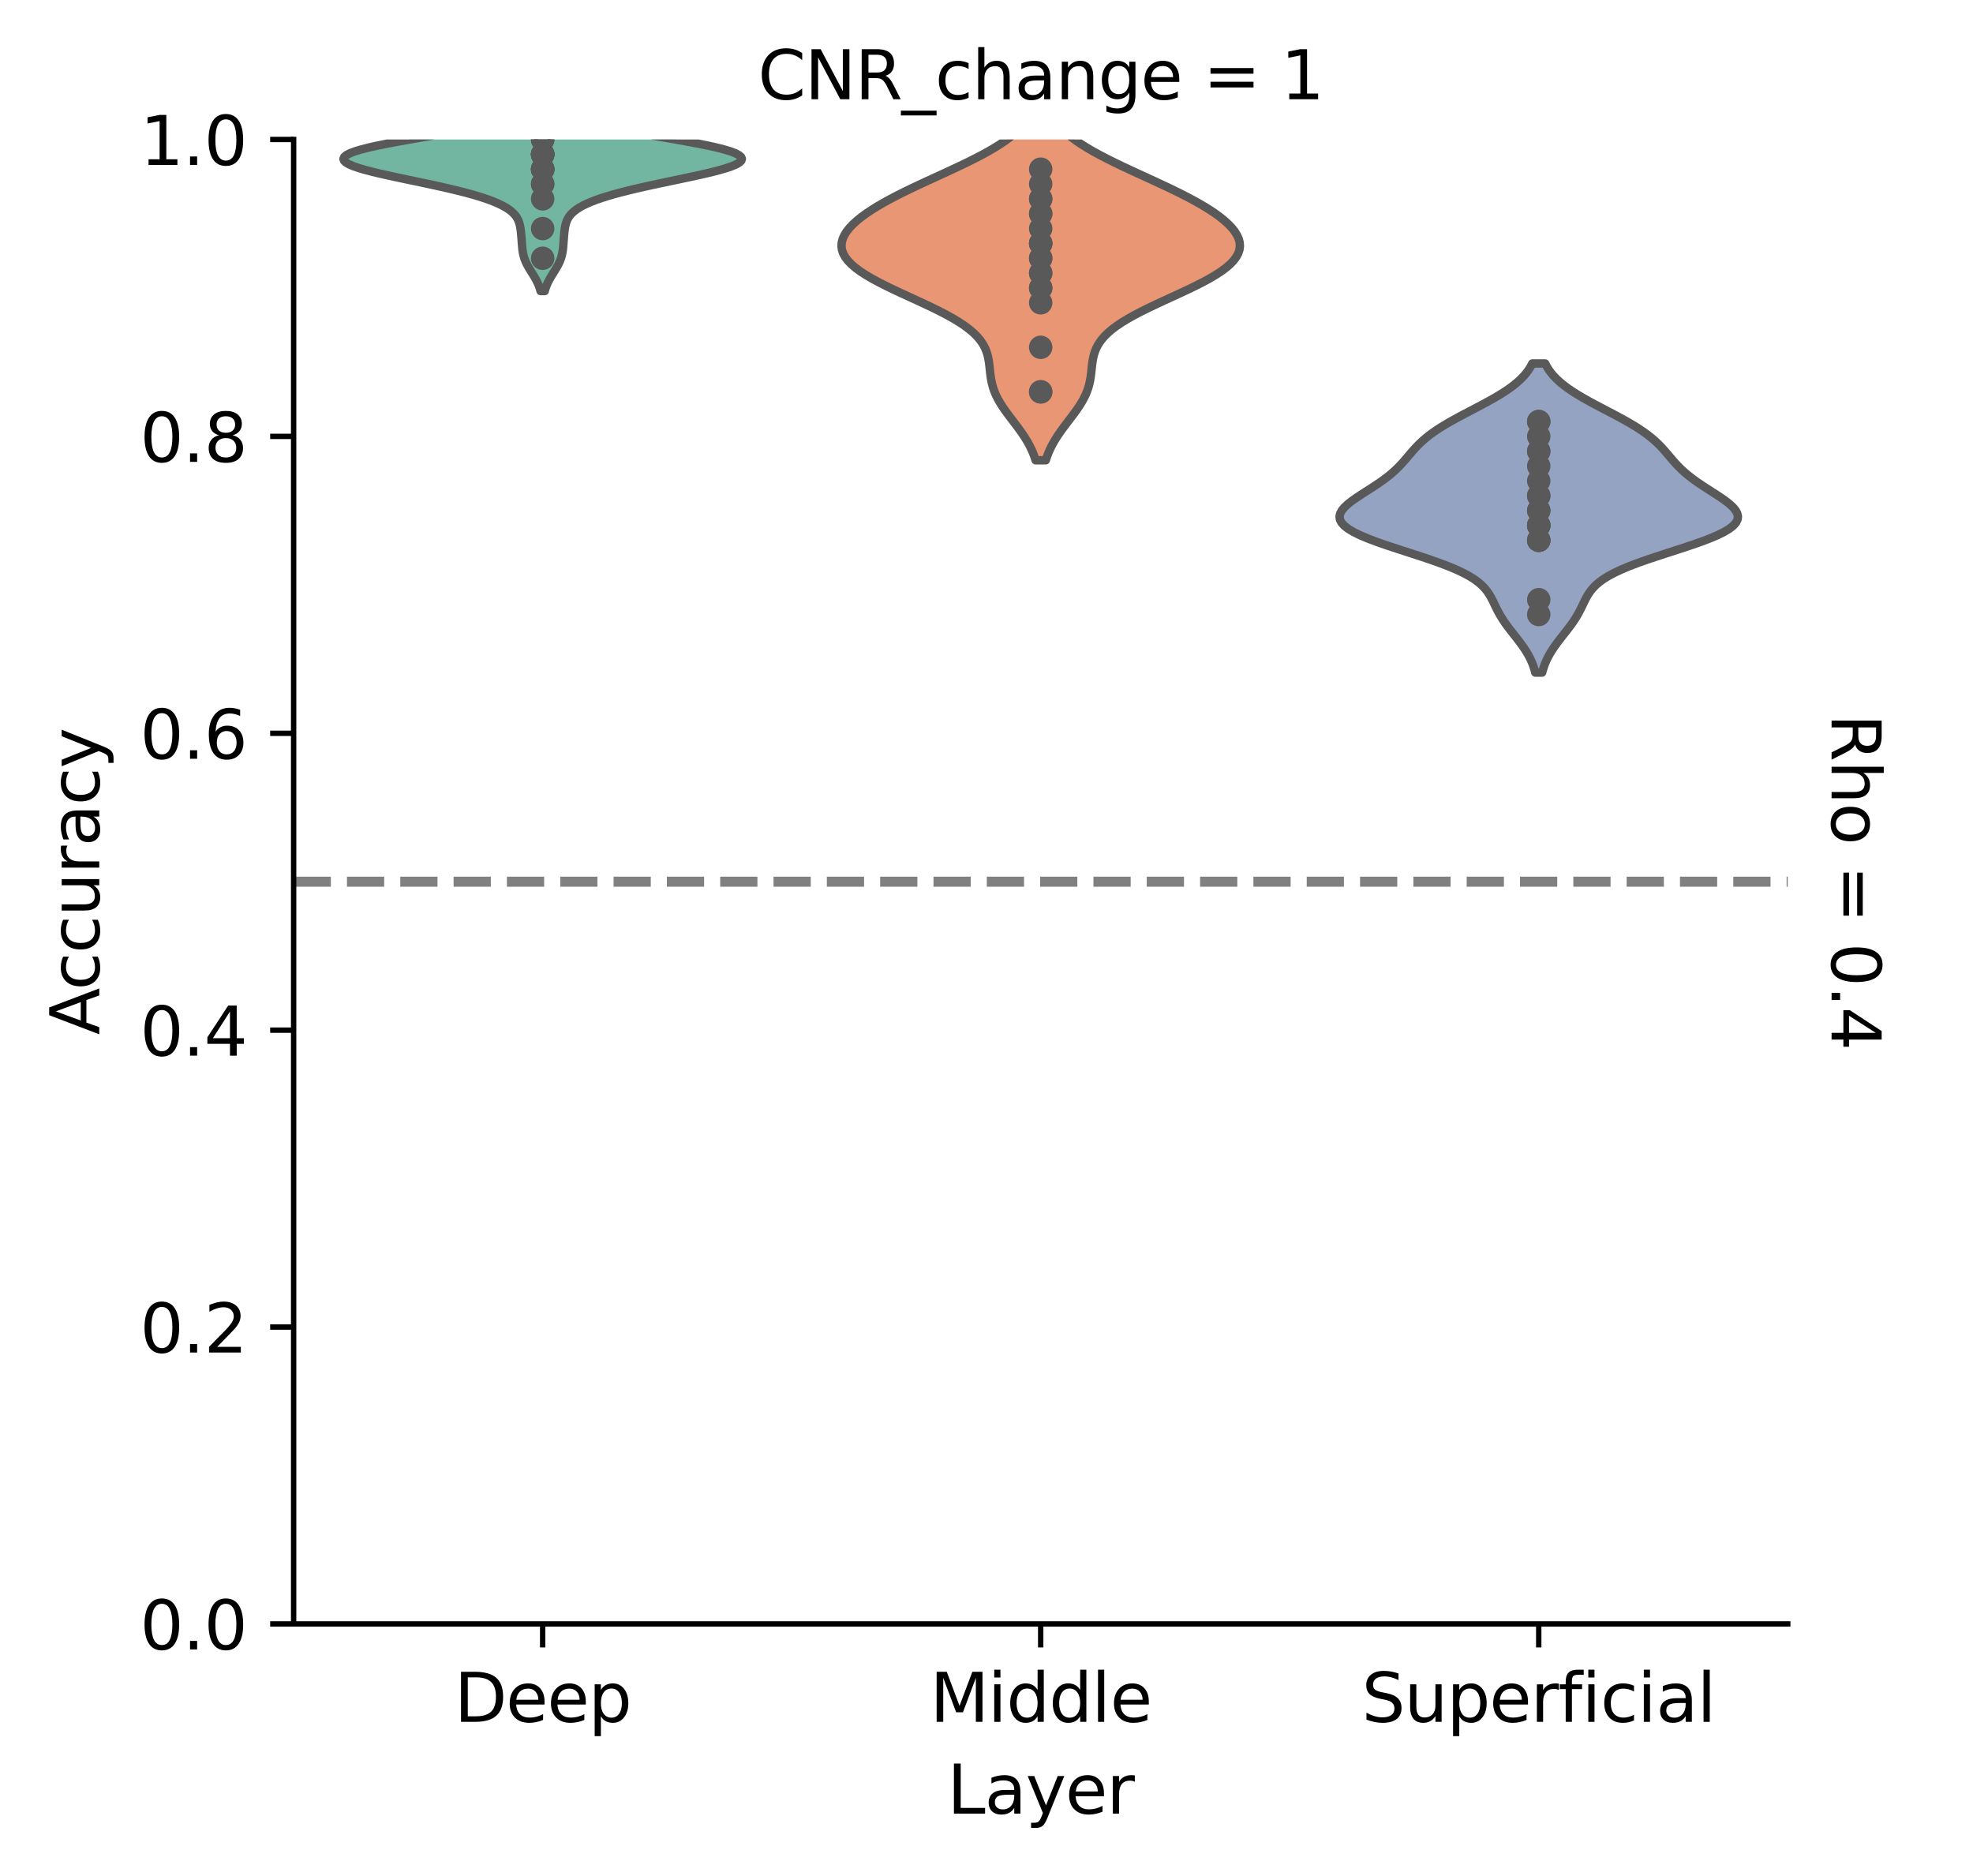 <?xml version="1.0" encoding="utf-8" standalone="no"?>
<!DOCTYPE svg PUBLIC "-//W3C//DTD SVG 1.1//EN"
  "http://www.w3.org/Graphics/SVG/1.1/DTD/svg11.dtd">
<svg xmlns:xlink="http://www.w3.org/1999/xlink" width="294.171pt" height="279.675pt" viewBox="0 0 294.171 279.675" xmlns="http://www.w3.org/2000/svg" version="1.1">
 <defs>
  <style type="text/css">*{stroke-linejoin: round; stroke-linecap: butt}</style>
 </defs>
 <g id="figure_1">
  <g id="patch_1">
   <path d="M 0 279.675 
L 294.171 279.675 
L 294.171 0 
L 0 0 
z
" style="fill: #ffffff"/>
  </g>
  <g id="axes_1">
   <g id="patch_2">
    <path d="M 43.781 242.118 
L 266.551 242.118 
L 266.551 20.798 
L 43.781 20.798 
z
" style="fill: #ffffff"/>
   </g>
   <g id="PolyCollection_1">
    <defs>
     <path id="m40dbf3631c" d="M 81.22 -236.278 
L 80.599 -236.278 
L 80.522 -236.555 
L 80.431 -236.833 
L 80.328 -237.111 
L 80.21 -237.388 
L 80.079 -237.666 
L 79.935 -237.944 
L 79.781 -238.222 
L 79.617 -238.499 
L 79.447 -238.777 
L 79.274 -239.055 
L 79.101 -239.332 
L 78.931 -239.61 
L 78.769 -239.888 
L 78.616 -240.165 
L 78.475 -240.443 
L 78.349 -240.721 
L 78.238 -240.998 
L 78.144 -241.276 
L 78.064 -241.554 
L 78 -241.832 
L 77.948 -242.109 
L 77.906 -242.387 
L 77.873 -242.665 
L 77.847 -242.942 
L 77.824 -243.22 
L 77.803 -243.498 
L 77.783 -243.775 
L 77.762 -244.053 
L 77.741 -244.331 
L 77.717 -244.608 
L 77.692 -244.886 
L 77.662 -245.164 
L 77.627 -245.442 
L 77.585 -245.719 
L 77.533 -245.997 
L 77.467 -246.275 
L 77.383 -246.552 
L 77.275 -246.83 
L 77.137 -247.108 
L 76.965 -247.385 
L 76.751 -247.663 
L 76.489 -247.941 
L 76.174 -248.218 
L 75.8 -248.496 
L 75.362 -248.774 
L 74.856 -249.052 
L 74.279 -249.329 
L 73.628 -249.607 
L 72.901 -249.885 
L 72.098 -250.162 
L 71.219 -250.44 
L 70.264 -250.718 
L 69.237 -250.995 
L 68.141 -251.273 
L 66.982 -251.551 
L 65.767 -251.828 
L 64.505 -252.106 
L 63.207 -252.384 
L 61.887 -252.662 
L 60.56 -252.939 
L 59.244 -253.217 
L 57.957 -253.495 
L 56.721 -253.772 
L 55.558 -254.05 
L 54.49 -254.328 
L 53.538 -254.605 
L 52.725 -254.883 
L 52.069 -255.161 
L 51.589 -255.438 
L 51.298 -255.716 
L 51.207 -255.994 
L 51.323 -256.272 
L 51.647 -256.549 
L 52.176 -256.827 
L 52.905 -257.105 
L 53.819 -257.382 
L 54.903 -257.66 
L 56.137 -257.938 
L 57.498 -258.215 
L 58.961 -258.493 
L 60.499 -258.771 
L 62.086 -259.048 
L 63.695 -259.326 
L 65.299 -259.604 
L 66.876 -259.882 
L 68.405 -260.159 
L 69.865 -260.437 
L 71.244 -260.715 
L 72.528 -260.992 
L 73.709 -261.27 
L 74.783 -261.548 
L 75.747 -261.825 
L 76.602 -262.103 
L 77.351 -262.381 
L 78 -262.658 
L 78.555 -262.936 
L 79.024 -263.214 
L 79.416 -263.492 
L 79.739 -263.769 
L 82.08 -263.769 
L 82.08 -263.769 
L 82.403 -263.492 
L 82.795 -263.214 
L 83.264 -262.936 
L 83.819 -262.658 
L 84.468 -262.381 
L 85.217 -262.103 
L 86.072 -261.825 
L 87.036 -261.548 
L 88.11 -261.27 
L 89.291 -260.992 
L 90.575 -260.715 
L 91.954 -260.437 
L 93.414 -260.159 
L 94.943 -259.882 
L 96.52 -259.604 
L 98.124 -259.326 
L 99.733 -259.048 
L 101.32 -258.771 
L 102.858 -258.493 
L 104.321 -258.215 
L 105.682 -257.938 
L 106.916 -257.66 
L 108 -257.382 
L 108.915 -257.105 
L 109.643 -256.827 
L 110.172 -256.549 
L 110.497 -256.272 
L 110.612 -255.994 
L 110.521 -255.716 
L 110.23 -255.438 
L 109.75 -255.161 
L 109.094 -254.883 
L 108.281 -254.605 
L 107.329 -254.328 
L 106.261 -254.05 
L 105.098 -253.772 
L 103.862 -253.495 
L 102.575 -253.217 
L 101.259 -252.939 
L 99.932 -252.662 
L 98.612 -252.384 
L 97.314 -252.106 
L 96.052 -251.828 
L 94.837 -251.551 
L 93.678 -251.273 
L 92.582 -250.995 
L 91.555 -250.718 
L 90.6 -250.44 
L 89.721 -250.162 
L 88.918 -249.885 
L 88.191 -249.607 
L 87.54 -249.329 
L 86.963 -249.052 
L 86.457 -248.774 
L 86.019 -248.496 
L 85.645 -248.218 
L 85.33 -247.941 
L 85.068 -247.663 
L 84.854 -247.385 
L 84.682 -247.108 
L 84.544 -246.83 
L 84.437 -246.552 
L 84.352 -246.275 
L 84.286 -245.997 
L 84.234 -245.719 
L 84.192 -245.442 
L 84.157 -245.164 
L 84.127 -244.886 
L 84.102 -244.608 
L 84.078 -244.331 
L 84.057 -244.053 
L 84.036 -243.775 
L 84.016 -243.498 
L 83.995 -243.22 
L 83.973 -242.942 
L 83.946 -242.665 
L 83.913 -242.387 
L 83.871 -242.109 
L 83.819 -241.832 
L 83.755 -241.554 
L 83.675 -241.276 
L 83.581 -240.998 
L 83.47 -240.721 
L 83.344 -240.443 
L 83.204 -240.165 
L 83.051 -239.888 
L 82.888 -239.61 
L 82.718 -239.332 
L 82.545 -239.055 
L 82.372 -238.777 
L 82.202 -238.499 
L 82.038 -238.222 
L 81.884 -237.944 
L 81.74 -237.666 
L 81.609 -237.388 
L 81.491 -237.111 
L 81.388 -236.833 
L 81.297 -236.555 
L 81.22 -236.278 
z
" style="stroke: #595959; stroke-width: 1.25"/>
    </defs>
    <g clip-path="url(#p699fa0f362)">
     <use xlink:href="#m40dbf3631c" x="0" y="279.675" style="fill: #72b6a1; stroke: #595959; stroke-width: 1.25"/>
    </g>
   </g>
   <g id="PolyCollection_2">
    <defs>
     <path id="meec395f376" d="M 155.926 -211.05 
L 154.406 -211.05 
L 154.229 -211.591 
L 154.024 -212.132 
L 153.789 -212.674 
L 153.523 -213.215 
L 153.227 -213.757 
L 152.902 -214.298 
L 152.55 -214.84 
L 152.175 -215.381 
L 151.782 -215.923 
L 151.375 -216.464 
L 150.962 -217.005 
L 150.549 -217.547 
L 150.145 -218.088 
L 149.756 -218.63 
L 149.39 -219.171 
L 149.052 -219.713 
L 148.749 -220.254 
L 148.482 -220.795 
L 148.255 -221.337 
L 148.067 -221.878 
L 147.917 -222.42 
L 147.799 -222.961 
L 147.71 -223.503 
L 147.64 -224.044 
L 147.582 -224.586 
L 147.524 -225.127 
L 147.456 -225.668 
L 147.365 -226.21 
L 147.241 -226.751 
L 147.071 -227.293 
L 146.844 -227.834 
L 146.551 -228.376 
L 146.183 -228.917 
L 145.733 -229.459 
L 145.196 -230 
L 144.568 -230.541 
L 143.85 -231.083 
L 143.043 -231.624 
L 142.151 -232.166 
L 141.182 -232.707 
L 140.144 -233.249 
L 139.049 -233.79 
L 137.911 -234.331 
L 136.744 -234.873 
L 135.564 -235.414 
L 134.387 -235.956 
L 133.231 -236.497 
L 132.111 -237.039 
L 131.043 -237.58 
L 130.041 -238.122 
L 129.118 -238.663 
L 128.285 -239.204 
L 127.551 -239.746 
L 126.922 -240.287 
L 126.404 -240.829 
L 125.999 -241.37 
L 125.708 -241.912 
L 125.53 -242.453 
L 125.463 -242.995 
L 125.505 -243.536 
L 125.65 -244.077 
L 125.894 -244.619 
L 126.233 -245.16 
L 126.661 -245.702 
L 127.175 -246.243 
L 127.77 -246.785 
L 128.441 -247.326 
L 129.183 -247.868 
L 129.995 -248.409 
L 130.87 -248.95 
L 131.805 -249.492 
L 132.794 -250.033 
L 133.833 -250.575 
L 134.916 -251.116 
L 136.034 -251.658 
L 137.182 -252.199 
L 138.35 -252.74 
L 139.529 -253.282 
L 140.71 -253.823 
L 141.882 -254.365 
L 143.036 -254.906 
L 144.162 -255.448 
L 145.252 -255.989 
L 146.296 -256.531 
L 147.287 -257.072 
L 148.219 -257.613 
L 149.088 -258.155 
L 149.889 -258.696 
L 150.621 -259.238 
L 151.284 -259.779 
L 151.877 -260.321 
L 152.403 -260.862 
L 152.865 -261.404 
L 153.267 -261.945 
L 153.612 -262.486 
L 153.906 -263.028 
L 154.154 -263.569 
L 154.36 -264.111 
L 154.531 -264.652 
L 155.801 -264.652 
L 155.801 -264.652 
L 155.972 -264.111 
L 156.178 -263.569 
L 156.426 -263.028 
L 156.72 -262.486 
L 157.065 -261.945 
L 157.467 -261.404 
L 157.929 -260.862 
L 158.455 -260.321 
L 159.048 -259.779 
L 159.711 -259.238 
L 160.443 -258.696 
L 161.244 -258.155 
L 162.113 -257.613 
L 163.045 -257.072 
L 164.036 -256.531 
L 165.08 -255.989 
L 166.17 -255.448 
L 167.296 -254.906 
L 168.45 -254.365 
L 169.623 -253.823 
L 170.803 -253.282 
L 171.982 -252.74 
L 173.15 -252.199 
L 174.298 -251.658 
L 175.416 -251.116 
L 176.499 -250.575 
L 177.538 -250.033 
L 178.527 -249.492 
L 179.462 -248.95 
L 180.337 -248.409 
L 181.149 -247.868 
L 181.892 -247.326 
L 182.562 -246.785 
L 183.157 -246.243 
L 183.671 -245.702 
L 184.099 -245.16 
L 184.438 -244.619 
L 184.683 -244.077 
L 184.828 -243.536 
L 184.869 -242.995 
L 184.802 -242.453 
L 184.624 -241.912 
L 184.333 -241.37 
L 183.928 -240.829 
L 183.41 -240.287 
L 182.781 -239.746 
L 182.047 -239.204 
L 181.214 -238.663 
L 180.291 -238.122 
L 179.289 -237.58 
L 178.221 -237.039 
L 177.101 -236.497 
L 175.945 -235.956 
L 174.768 -235.414 
L 173.588 -234.873 
L 172.421 -234.331 
L 171.283 -233.79 
L 170.188 -233.249 
L 169.15 -232.707 
L 168.181 -232.166 
L 167.289 -231.624 
L 166.482 -231.083 
L 165.764 -230.541 
L 165.136 -230 
L 164.599 -229.459 
L 164.149 -228.917 
L 163.781 -228.376 
L 163.488 -227.834 
L 163.261 -227.293 
L 163.092 -226.751 
L 162.967 -226.21 
L 162.877 -225.668 
L 162.808 -225.127 
L 162.75 -224.586 
L 162.692 -224.044 
L 162.622 -223.503 
L 162.533 -222.961 
L 162.416 -222.42 
L 162.265 -221.878 
L 162.077 -221.337 
L 161.85 -220.795 
L 161.584 -220.254 
L 161.28 -219.713 
L 160.942 -219.171 
L 160.576 -218.63 
L 160.187 -218.088 
L 159.783 -217.547 
L 159.37 -217.005 
L 158.957 -216.464 
L 158.551 -215.923 
L 158.157 -215.381 
L 157.782 -214.84 
L 157.43 -214.298 
L 157.105 -213.757 
L 156.809 -213.215 
L 156.543 -212.674 
L 156.308 -212.132 
L 156.103 -211.591 
L 155.926 -211.05 
z
" style="stroke: #595959; stroke-width: 1.25"/>
    </defs>
    <g clip-path="url(#p699fa0f362)">
     <use xlink:href="#meec395f376" x="0" y="279.675" style="fill: #e99675; stroke: #595959; stroke-width: 1.25"/>
    </g>
   </g>
   <g id="PolyCollection_3">
    <defs>
     <path id="ma2b3f1de81" d="M 229.933 -179.396 
L 228.912 -179.396 
L 228.785 -179.861 
L 228.634 -180.327 
L 228.459 -180.792 
L 228.257 -181.258 
L 228.028 -181.723 
L 227.772 -182.189 
L 227.49 -182.654 
L 227.183 -183.12 
L 226.855 -183.585 
L 226.509 -184.051 
L 226.151 -184.516 
L 225.786 -184.982 
L 225.419 -185.448 
L 225.058 -185.913 
L 224.708 -186.379 
L 224.373 -186.844 
L 224.059 -187.31 
L 223.768 -187.775 
L 223.499 -188.241 
L 223.25 -188.706 
L 223.018 -189.172 
L 222.794 -189.637 
L 222.568 -190.103 
L 222.328 -190.568 
L 222.06 -191.034 
L 221.747 -191.5 
L 221.373 -191.965 
L 220.924 -192.431 
L 220.383 -192.896 
L 219.738 -193.362 
L 218.981 -193.827 
L 218.105 -194.293 
L 217.111 -194.758 
L 216.001 -195.224 
L 214.787 -195.689 
L 213.482 -196.155 
L 212.106 -196.62 
L 210.684 -197.086 
L 209.242 -197.552 
L 207.81 -198.017 
L 206.418 -198.483 
L 205.098 -198.948 
L 203.876 -199.414 
L 202.781 -199.879 
L 201.833 -200.345 
L 201.05 -200.81 
L 200.444 -201.276 
L 200.021 -201.741 
L 199.782 -202.207 
L 199.72 -202.672 
L 199.826 -203.138 
L 200.084 -203.603 
L 200.475 -204.069 
L 200.979 -204.535 
L 201.573 -205 
L 202.233 -205.466 
L 202.936 -205.931 
L 203.661 -206.397 
L 204.389 -206.862 
L 205.102 -207.328 
L 205.788 -207.793 
L 206.436 -208.259 
L 207.041 -208.724 
L 207.6 -209.19 
L 208.114 -209.655 
L 208.587 -210.121 
L 209.026 -210.587 
L 209.439 -211.052 
L 209.837 -211.518 
L 210.23 -211.983 
L 210.631 -212.449 
L 211.05 -212.914 
L 211.497 -213.38 
L 211.983 -213.845 
L 212.513 -214.311 
L 213.093 -214.776 
L 213.726 -215.242 
L 214.412 -215.707 
L 215.149 -216.173 
L 215.932 -216.639 
L 216.756 -217.104 
L 217.611 -217.57 
L 218.489 -218.035 
L 219.378 -218.501 
L 220.267 -218.966 
L 221.146 -219.432 
L 222.004 -219.897 
L 222.83 -220.363 
L 223.616 -220.828 
L 224.354 -221.294 
L 225.04 -221.759 
L 225.668 -222.225 
L 226.237 -222.691 
L 226.746 -223.156 
L 227.196 -223.622 
L 227.589 -224.087 
L 227.928 -224.553 
L 228.216 -225.018 
L 228.459 -225.484 
L 230.386 -225.484 
L 230.386 -225.484 
L 230.629 -225.018 
L 230.917 -224.553 
L 231.256 -224.087 
L 231.649 -223.622 
L 232.099 -223.156 
L 232.608 -222.691 
L 233.177 -222.225 
L 233.805 -221.759 
L 234.491 -221.294 
L 235.23 -220.828 
L 236.016 -220.363 
L 236.842 -219.897 
L 237.699 -219.432 
L 238.578 -218.966 
L 239.467 -218.501 
L 240.356 -218.035 
L 241.234 -217.57 
L 242.089 -217.104 
L 242.913 -216.639 
L 243.696 -216.173 
L 244.433 -215.707 
L 245.119 -215.242 
L 245.752 -214.776 
L 246.332 -214.311 
L 246.863 -213.845 
L 247.348 -213.38 
L 247.796 -212.914 
L 248.214 -212.449 
L 248.615 -211.983 
L 249.008 -211.518 
L 249.406 -211.052 
L 249.819 -210.587 
L 250.258 -210.121 
L 250.731 -209.655 
L 251.245 -209.19 
L 251.804 -208.724 
L 252.409 -208.259 
L 253.057 -207.793 
L 253.743 -207.328 
L 254.456 -206.862 
L 255.184 -206.397 
L 255.909 -205.931 
L 256.612 -205.466 
L 257.272 -205 
L 257.866 -204.535 
L 258.37 -204.069 
L 258.762 -203.603 
L 259.02 -203.138 
L 259.125 -202.672 
L 259.063 -202.207 
L 258.824 -201.741 
L 258.401 -201.276 
L 257.795 -200.81 
L 257.012 -200.345 
L 256.064 -199.879 
L 254.969 -199.414 
L 253.748 -198.948 
L 252.427 -198.483 
L 251.035 -198.017 
L 249.603 -197.552 
L 248.161 -197.086 
L 246.739 -196.62 
L 245.363 -196.155 
L 244.058 -195.689 
L 242.844 -195.224 
L 241.734 -194.758 
L 240.74 -194.293 
L 239.864 -193.827 
L 239.107 -193.362 
L 238.462 -192.896 
L 237.921 -192.431 
L 237.472 -191.965 
L 237.098 -191.5 
L 236.786 -191.034 
L 236.517 -190.568 
L 236.277 -190.103 
L 236.051 -189.637 
L 235.827 -189.172 
L 235.595 -188.706 
L 235.346 -188.241 
L 235.077 -187.775 
L 234.786 -187.31 
L 234.472 -186.844 
L 234.137 -186.379 
L 233.787 -185.913 
L 233.426 -185.448 
L 233.059 -184.982 
L 232.694 -184.516 
L 232.336 -184.051 
L 231.99 -183.585 
L 231.662 -183.12 
L 231.356 -182.654 
L 231.073 -182.189 
L 230.817 -181.723 
L 230.588 -181.258 
L 230.386 -180.792 
L 230.211 -180.327 
L 230.06 -179.861 
L 229.933 -179.396 
z
" style="stroke: #595959; stroke-width: 1.25"/>
    </defs>
    <g clip-path="url(#p699fa0f362)">
     <use xlink:href="#ma2b3f1de81" x="0" y="279.675" style="fill: #95a3c3; stroke: #595959; stroke-width: 1.25"/>
    </g>
   </g>
   <g id="matplotlib.axis_1">
    <g id="xtick_1">
     <g id="line2d_1">
      <defs>
       <path id="m6ce85caf67" d="M 0 0 
L 0 3.5 
" style="stroke: #000000; stroke-width: 0.8"/>
      </defs>
      <g>
       <use xlink:href="#m6ce85caf67" x="80.91" y="242.118" style="stroke: #000000; stroke-width: 0.8"/>
      </g>
     </g>
     <g id="text_1">
      <!-- Deep -->
      <g transform="translate(67.732 256.717) scale(0.1 -0.1)">
       <defs>
        <path id="DejaVuSans-44" d="M 1259 4147 
L 1259 519 
L 2022 519 
Q 2988 519 3436 956 
Q 3884 1394 3884 2338 
Q 3884 3275 3436 3711 
Q 2988 4147 2022 4147 
L 1259 4147 
z
M 628 4666 
L 1925 4666 
Q 3281 4666 3915 4102 
Q 4550 3538 4550 2338 
Q 4550 1131 3912 565 
Q 3275 0 1925 0 
L 628 0 
L 628 4666 
z
" transform="scale(0.016)"/>
        <path id="DejaVuSans-65" d="M 3597 1894 
L 3597 1613 
L 953 1613 
Q 991 1019 1311 708 
Q 1631 397 2203 397 
Q 2534 397 2845 478 
Q 3156 559 3463 722 
L 3463 178 
Q 3153 47 2828 -22 
Q 2503 -91 2169 -91 
Q 1331 -91 842 396 
Q 353 884 353 1716 
Q 353 2575 817 3079 
Q 1281 3584 2069 3584 
Q 2775 3584 3186 3129 
Q 3597 2675 3597 1894 
z
M 3022 2063 
Q 3016 2534 2758 2815 
Q 2500 3097 2075 3097 
Q 1594 3097 1305 2825 
Q 1016 2553 972 2059 
L 3022 2063 
z
" transform="scale(0.016)"/>
        <path id="DejaVuSans-70" d="M 1159 525 
L 1159 -1331 
L 581 -1331 
L 581 3500 
L 1159 3500 
L 1159 2969 
Q 1341 3281 1617 3432 
Q 1894 3584 2278 3584 
Q 2916 3584 3314 3078 
Q 3713 2572 3713 1747 
Q 3713 922 3314 415 
Q 2916 -91 2278 -91 
Q 1894 -91 1617 61 
Q 1341 213 1159 525 
z
M 3116 1747 
Q 3116 2381 2855 2742 
Q 2594 3103 2138 3103 
Q 1681 3103 1420 2742 
Q 1159 2381 1159 1747 
Q 1159 1113 1420 752 
Q 1681 391 2138 391 
Q 2594 391 2855 752 
Q 3116 1113 3116 1747 
z
" transform="scale(0.016)"/>
       </defs>
       <use xlink:href="#DejaVuSans-44"/>
       <use xlink:href="#DejaVuSans-65" x="77.002"/>
       <use xlink:href="#DejaVuSans-65" x="138.525"/>
       <use xlink:href="#DejaVuSans-70" x="200.049"/>
      </g>
     </g>
    </g>
    <g id="xtick_2">
     <g id="line2d_2">
      <g>
       <use xlink:href="#m6ce85caf67" x="155.166" y="242.118" style="stroke: #000000; stroke-width: 0.8"/>
      </g>
     </g>
     <g id="text_2">
      <!-- Middle -->
      <g transform="translate(138.649 256.717) scale(0.1 -0.1)">
       <defs>
        <path id="DejaVuSans-4d" d="M 628 4666 
L 1569 4666 
L 2759 1491 
L 3956 4666 
L 4897 4666 
L 4897 0 
L 4281 0 
L 4281 4097 
L 3078 897 
L 2444 897 
L 1241 4097 
L 1241 0 
L 628 0 
L 628 4666 
z
" transform="scale(0.016)"/>
        <path id="DejaVuSans-69" d="M 603 3500 
L 1178 3500 
L 1178 0 
L 603 0 
L 603 3500 
z
M 603 4863 
L 1178 4863 
L 1178 4134 
L 603 4134 
L 603 4863 
z
" transform="scale(0.016)"/>
        <path id="DejaVuSans-64" d="M 2906 2969 
L 2906 4863 
L 3481 4863 
L 3481 0 
L 2906 0 
L 2906 525 
Q 2725 213 2448 61 
Q 2172 -91 1784 -91 
Q 1150 -91 751 415 
Q 353 922 353 1747 
Q 353 2572 751 3078 
Q 1150 3584 1784 3584 
Q 2172 3584 2448 3432 
Q 2725 3281 2906 2969 
z
M 947 1747 
Q 947 1113 1208 752 
Q 1469 391 1925 391 
Q 2381 391 2643 752 
Q 2906 1113 2906 1747 
Q 2906 2381 2643 2742 
Q 2381 3103 1925 3103 
Q 1469 3103 1208 2742 
Q 947 2381 947 1747 
z
" transform="scale(0.016)"/>
        <path id="DejaVuSans-6c" d="M 603 4863 
L 1178 4863 
L 1178 0 
L 603 0 
L 603 4863 
z
" transform="scale(0.016)"/>
       </defs>
       <use xlink:href="#DejaVuSans-4d"/>
       <use xlink:href="#DejaVuSans-69" x="86.279"/>
       <use xlink:href="#DejaVuSans-64" x="114.062"/>
       <use xlink:href="#DejaVuSans-64" x="177.539"/>
       <use xlink:href="#DejaVuSans-6c" x="241.016"/>
       <use xlink:href="#DejaVuSans-65" x="268.799"/>
      </g>
     </g>
    </g>
    <g id="xtick_3">
     <g id="line2d_3">
      <g>
       <use xlink:href="#m6ce85caf67" x="229.423" y="242.118" style="stroke: #000000; stroke-width: 0.8"/>
      </g>
     </g>
     <g id="text_3">
      <!-- Superficial -->
      <g transform="translate(203.033 256.717) scale(0.1 -0.1)">
       <defs>
        <path id="DejaVuSans-53" d="M 3425 4513 
L 3425 3897 
Q 3066 4069 2747 4153 
Q 2428 4238 2131 4238 
Q 1616 4238 1336 4038 
Q 1056 3838 1056 3469 
Q 1056 3159 1242 3001 
Q 1428 2844 1947 2747 
L 2328 2669 
Q 3034 2534 3370 2195 
Q 3706 1856 3706 1288 
Q 3706 609 3251 259 
Q 2797 -91 1919 -91 
Q 1588 -91 1214 -16 
Q 841 59 441 206 
L 441 856 
Q 825 641 1194 531 
Q 1563 422 1919 422 
Q 2459 422 2753 634 
Q 3047 847 3047 1241 
Q 3047 1584 2836 1778 
Q 2625 1972 2144 2069 
L 1759 2144 
Q 1053 2284 737 2584 
Q 422 2884 422 3419 
Q 422 4038 858 4394 
Q 1294 4750 2059 4750 
Q 2388 4750 2728 4690 
Q 3069 4631 3425 4513 
z
" transform="scale(0.016)"/>
        <path id="DejaVuSans-75" d="M 544 1381 
L 544 3500 
L 1119 3500 
L 1119 1403 
Q 1119 906 1312 657 
Q 1506 409 1894 409 
Q 2359 409 2629 706 
Q 2900 1003 2900 1516 
L 2900 3500 
L 3475 3500 
L 3475 0 
L 2900 0 
L 2900 538 
Q 2691 219 2414 64 
Q 2138 -91 1772 -91 
Q 1169 -91 856 284 
Q 544 659 544 1381 
z
M 1991 3584 
L 1991 3584 
z
" transform="scale(0.016)"/>
        <path id="DejaVuSans-72" d="M 2631 2963 
Q 2534 3019 2420 3045 
Q 2306 3072 2169 3072 
Q 1681 3072 1420 2755 
Q 1159 2438 1159 1844 
L 1159 0 
L 581 0 
L 581 3500 
L 1159 3500 
L 1159 2956 
Q 1341 3275 1631 3429 
Q 1922 3584 2338 3584 
Q 2397 3584 2469 3576 
Q 2541 3569 2628 3553 
L 2631 2963 
z
" transform="scale(0.016)"/>
        <path id="DejaVuSans-66" d="M 2375 4863 
L 2375 4384 
L 1825 4384 
Q 1516 4384 1395 4259 
Q 1275 4134 1275 3809 
L 1275 3500 
L 2222 3500 
L 2222 3053 
L 1275 3053 
L 1275 0 
L 697 0 
L 697 3053 
L 147 3053 
L 147 3500 
L 697 3500 
L 697 3744 
Q 697 4328 969 4595 
Q 1241 4863 1831 4863 
L 2375 4863 
z
" transform="scale(0.016)"/>
        <path id="DejaVuSans-63" d="M 3122 3366 
L 3122 2828 
Q 2878 2963 2633 3030 
Q 2388 3097 2138 3097 
Q 1578 3097 1268 2742 
Q 959 2388 959 1747 
Q 959 1106 1268 751 
Q 1578 397 2138 397 
Q 2388 397 2633 464 
Q 2878 531 3122 666 
L 3122 134 
Q 2881 22 2623 -34 
Q 2366 -91 2075 -91 
Q 1284 -91 818 406 
Q 353 903 353 1747 
Q 353 2603 823 3093 
Q 1294 3584 2113 3584 
Q 2378 3584 2631 3529 
Q 2884 3475 3122 3366 
z
" transform="scale(0.016)"/>
        <path id="DejaVuSans-61" d="M 2194 1759 
Q 1497 1759 1228 1600 
Q 959 1441 959 1056 
Q 959 750 1161 570 
Q 1363 391 1709 391 
Q 2188 391 2477 730 
Q 2766 1069 2766 1631 
L 2766 1759 
L 2194 1759 
z
M 3341 1997 
L 3341 0 
L 2766 0 
L 2766 531 
Q 2569 213 2275 61 
Q 1981 -91 1556 -91 
Q 1019 -91 701 211 
Q 384 513 384 1019 
Q 384 1609 779 1909 
Q 1175 2209 1959 2209 
L 2766 2209 
L 2766 2266 
Q 2766 2663 2505 2880 
Q 2244 3097 1772 3097 
Q 1472 3097 1187 3025 
Q 903 2953 641 2809 
L 641 3341 
Q 956 3463 1253 3523 
Q 1550 3584 1831 3584 
Q 2591 3584 2966 3190 
Q 3341 2797 3341 1997 
z
" transform="scale(0.016)"/>
       </defs>
       <use xlink:href="#DejaVuSans-53"/>
       <use xlink:href="#DejaVuSans-75" x="63.477"/>
       <use xlink:href="#DejaVuSans-70" x="126.855"/>
       <use xlink:href="#DejaVuSans-65" x="190.332"/>
       <use xlink:href="#DejaVuSans-72" x="251.855"/>
       <use xlink:href="#DejaVuSans-66" x="292.969"/>
       <use xlink:href="#DejaVuSans-69" x="328.174"/>
       <use xlink:href="#DejaVuSans-63" x="355.957"/>
       <use xlink:href="#DejaVuSans-69" x="410.938"/>
       <use xlink:href="#DejaVuSans-61" x="438.721"/>
       <use xlink:href="#DejaVuSans-6c" x="500"/>
      </g>
     </g>
    </g>
    <g id="text_4">
     <!-- Layer -->
     <g transform="translate(141.225 270.395) scale(0.1 -0.1)">
      <defs>
       <path id="DejaVuSans-4c" d="M 628 4666 
L 1259 4666 
L 1259 531 
L 3531 531 
L 3531 0 
L 628 0 
L 628 4666 
z
" transform="scale(0.016)"/>
       <path id="DejaVuSans-79" d="M 2059 -325 
Q 1816 -950 1584 -1140 
Q 1353 -1331 966 -1331 
L 506 -1331 
L 506 -850 
L 844 -850 
Q 1081 -850 1212 -737 
Q 1344 -625 1503 -206 
L 1606 56 
L 191 3500 
L 800 3500 
L 1894 763 
L 2988 3500 
L 3597 3500 
L 2059 -325 
z
" transform="scale(0.016)"/>
      </defs>
      <use xlink:href="#DejaVuSans-4c"/>
      <use xlink:href="#DejaVuSans-61" x="55.713"/>
      <use xlink:href="#DejaVuSans-79" x="116.992"/>
      <use xlink:href="#DejaVuSans-65" x="176.172"/>
      <use xlink:href="#DejaVuSans-72" x="237.695"/>
     </g>
    </g>
   </g>
   <g id="matplotlib.axis_2">
    <g id="ytick_1">
     <g id="line2d_4">
      <defs>
       <path id="m17051b0603" d="M 0 0 
L -3.5 0 
" style="stroke: #000000; stroke-width: 0.8"/>
      </defs>
      <g>
       <use xlink:href="#m17051b0603" x="43.781" y="242.118" style="stroke: #000000; stroke-width: 0.8"/>
      </g>
     </g>
     <g id="text_5">
      <!-- 0.0 -->
      <g transform="translate(20.878 245.918) scale(0.1 -0.1)">
       <defs>
        <path id="DejaVuSans-30" d="M 2034 4250 
Q 1547 4250 1301 3770 
Q 1056 3291 1056 2328 
Q 1056 1369 1301 889 
Q 1547 409 2034 409 
Q 2525 409 2770 889 
Q 3016 1369 3016 2328 
Q 3016 3291 2770 3770 
Q 2525 4250 2034 4250 
z
M 2034 4750 
Q 2819 4750 3233 4129 
Q 3647 3509 3647 2328 
Q 3647 1150 3233 529 
Q 2819 -91 2034 -91 
Q 1250 -91 836 529 
Q 422 1150 422 2328 
Q 422 3509 836 4129 
Q 1250 4750 2034 4750 
z
" transform="scale(0.016)"/>
        <path id="DejaVuSans-2e" d="M 684 794 
L 1344 794 
L 1344 0 
L 684 0 
L 684 794 
z
" transform="scale(0.016)"/>
       </defs>
       <use xlink:href="#DejaVuSans-30"/>
       <use xlink:href="#DejaVuSans-2e" x="63.623"/>
       <use xlink:href="#DejaVuSans-30" x="95.41"/>
      </g>
     </g>
    </g>
    <g id="ytick_2">
     <g id="line2d_5">
      <g>
       <use xlink:href="#m17051b0603" x="43.781" y="197.854" style="stroke: #000000; stroke-width: 0.8"/>
      </g>
     </g>
     <g id="text_6">
      <!-- 0.2 -->
      <g transform="translate(20.878 201.654) scale(0.1 -0.1)">
       <defs>
        <path id="DejaVuSans-32" d="M 1228 531 
L 3431 531 
L 3431 0 
L 469 0 
L 469 531 
Q 828 903 1448 1529 
Q 2069 2156 2228 2338 
Q 2531 2678 2651 2914 
Q 2772 3150 2772 3378 
Q 2772 3750 2511 3984 
Q 2250 4219 1831 4219 
Q 1534 4219 1204 4116 
Q 875 4013 500 3803 
L 500 4441 
Q 881 4594 1212 4672 
Q 1544 4750 1819 4750 
Q 2544 4750 2975 4387 
Q 3406 4025 3406 3419 
Q 3406 3131 3298 2873 
Q 3191 2616 2906 2266 
Q 2828 2175 2409 1742 
Q 1991 1309 1228 531 
z
" transform="scale(0.016)"/>
       </defs>
       <use xlink:href="#DejaVuSans-30"/>
       <use xlink:href="#DejaVuSans-2e" x="63.623"/>
       <use xlink:href="#DejaVuSans-32" x="95.41"/>
      </g>
     </g>
    </g>
    <g id="ytick_3">
     <g id="line2d_6">
      <g>
       <use xlink:href="#m17051b0603" x="43.781" y="153.59" style="stroke: #000000; stroke-width: 0.8"/>
      </g>
     </g>
     <g id="text_7">
      <!-- 0.4 -->
      <g transform="translate(20.878 157.39) scale(0.1 -0.1)">
       <defs>
        <path id="DejaVuSans-34" d="M 2419 4116 
L 825 1625 
L 2419 1625 
L 2419 4116 
z
M 2253 4666 
L 3047 4666 
L 3047 1625 
L 3713 1625 
L 3713 1100 
L 3047 1100 
L 3047 0 
L 2419 0 
L 2419 1100 
L 313 1100 
L 313 1709 
L 2253 4666 
z
" transform="scale(0.016)"/>
       </defs>
       <use xlink:href="#DejaVuSans-30"/>
       <use xlink:href="#DejaVuSans-2e" x="63.623"/>
       <use xlink:href="#DejaVuSans-34" x="95.41"/>
      </g>
     </g>
    </g>
    <g id="ytick_4">
     <g id="line2d_7">
      <g>
       <use xlink:href="#m17051b0603" x="43.781" y="109.326" style="stroke: #000000; stroke-width: 0.8"/>
      </g>
     </g>
     <g id="text_8">
      <!-- 0.6 -->
      <g transform="translate(20.878 113.126) scale(0.1 -0.1)">
       <defs>
        <path id="DejaVuSans-36" d="M 2113 2584 
Q 1688 2584 1439 2293 
Q 1191 2003 1191 1497 
Q 1191 994 1439 701 
Q 1688 409 2113 409 
Q 2538 409 2786 701 
Q 3034 994 3034 1497 
Q 3034 2003 2786 2293 
Q 2538 2584 2113 2584 
z
M 3366 4563 
L 3366 3988 
Q 3128 4100 2886 4159 
Q 2644 4219 2406 4219 
Q 1781 4219 1451 3797 
Q 1122 3375 1075 2522 
Q 1259 2794 1537 2939 
Q 1816 3084 2150 3084 
Q 2853 3084 3261 2657 
Q 3669 2231 3669 1497 
Q 3669 778 3244 343 
Q 2819 -91 2113 -91 
Q 1303 -91 875 529 
Q 447 1150 447 2328 
Q 447 3434 972 4092 
Q 1497 4750 2381 4750 
Q 2619 4750 2861 4703 
Q 3103 4656 3366 4563 
z
" transform="scale(0.016)"/>
       </defs>
       <use xlink:href="#DejaVuSans-30"/>
       <use xlink:href="#DejaVuSans-2e" x="63.623"/>
       <use xlink:href="#DejaVuSans-36" x="95.41"/>
      </g>
     </g>
    </g>
    <g id="ytick_5">
     <g id="line2d_8">
      <g>
       <use xlink:href="#m17051b0603" x="43.781" y="65.062" style="stroke: #000000; stroke-width: 0.8"/>
      </g>
     </g>
     <g id="text_9">
      <!-- 0.8 -->
      <g transform="translate(20.878 68.862) scale(0.1 -0.1)">
       <defs>
        <path id="DejaVuSans-38" d="M 2034 2216 
Q 1584 2216 1326 1975 
Q 1069 1734 1069 1313 
Q 1069 891 1326 650 
Q 1584 409 2034 409 
Q 2484 409 2743 651 
Q 3003 894 3003 1313 
Q 3003 1734 2745 1975 
Q 2488 2216 2034 2216 
z
M 1403 2484 
Q 997 2584 770 2862 
Q 544 3141 544 3541 
Q 544 4100 942 4425 
Q 1341 4750 2034 4750 
Q 2731 4750 3128 4425 
Q 3525 4100 3525 3541 
Q 3525 3141 3298 2862 
Q 3072 2584 2669 2484 
Q 3125 2378 3379 2068 
Q 3634 1759 3634 1313 
Q 3634 634 3220 271 
Q 2806 -91 2034 -91 
Q 1263 -91 848 271 
Q 434 634 434 1313 
Q 434 1759 690 2068 
Q 947 2378 1403 2484 
z
M 1172 3481 
Q 1172 3119 1398 2916 
Q 1625 2713 2034 2713 
Q 2441 2713 2670 2916 
Q 2900 3119 2900 3481 
Q 2900 3844 2670 4047 
Q 2441 4250 2034 4250 
Q 1625 4250 1398 4047 
Q 1172 3844 1172 3481 
z
" transform="scale(0.016)"/>
       </defs>
       <use xlink:href="#DejaVuSans-30"/>
       <use xlink:href="#DejaVuSans-2e" x="63.623"/>
       <use xlink:href="#DejaVuSans-38" x="95.41"/>
      </g>
     </g>
    </g>
    <g id="ytick_6">
     <g id="line2d_9">
      <g>
       <use xlink:href="#m17051b0603" x="43.781" y="20.798" style="stroke: #000000; stroke-width: 0.8"/>
      </g>
     </g>
     <g id="text_10">
      <!-- 1.0 -->
      <g transform="translate(20.878 24.598) scale(0.1 -0.1)">
       <defs>
        <path id="DejaVuSans-31" d="M 794 531 
L 1825 531 
L 1825 4091 
L 703 3866 
L 703 4441 
L 1819 4666 
L 2450 4666 
L 2450 531 
L 3481 531 
L 3481 0 
L 794 0 
L 794 531 
z
" transform="scale(0.016)"/>
       </defs>
       <use xlink:href="#DejaVuSans-31"/>
       <use xlink:href="#DejaVuSans-2e" x="63.623"/>
       <use xlink:href="#DejaVuSans-30" x="95.41"/>
      </g>
     </g>
    </g>
    <g id="text_11">
     <!-- Accuracy -->
     <g transform="translate(14.798 154.287) rotate(-90) scale(0.1 -0.1)">
      <defs>
       <path id="DejaVuSans-41" d="M 2188 4044 
L 1331 1722 
L 3047 1722 
L 2188 4044 
z
M 1831 4666 
L 2547 4666 
L 4325 0 
L 3669 0 
L 3244 1197 
L 1141 1197 
L 716 0 
L 50 0 
L 1831 4666 
z
" transform="scale(0.016)"/>
      </defs>
      <use xlink:href="#DejaVuSans-41"/>
      <use xlink:href="#DejaVuSans-63" x="66.658"/>
      <use xlink:href="#DejaVuSans-63" x="121.639"/>
      <use xlink:href="#DejaVuSans-75" x="176.619"/>
      <use xlink:href="#DejaVuSans-72" x="239.998"/>
      <use xlink:href="#DejaVuSans-61" x="281.111"/>
      <use xlink:href="#DejaVuSans-63" x="342.391"/>
      <use xlink:href="#DejaVuSans-79" x="397.371"/>
     </g>
    </g>
   </g>
   <g id="line2d_10">
    <path d="M 43.781 131.458 
L 266.551 131.458 
" clip-path="url(#p699fa0f362)" style="fill: none; stroke-dasharray: 5.55,2.4; stroke-dashoffset: 0; stroke: #808080; stroke-width: 1.5"/>
   </g>
   <g id="patch_3">
    <path d="M 43.781 242.118 
L 43.781 20.798 
" style="fill: none; stroke: #000000; stroke-width: 0.8; stroke-linejoin: miter; stroke-linecap: square"/>
   </g>
   <g id="patch_4">
    <path d="M 43.781 242.118 
L 266.551 242.118 
" style="fill: none; stroke: #000000; stroke-width: 0.8; stroke-linejoin: miter; stroke-linecap: square"/>
   </g>
   <g id="PathCollection_1">
    <defs>
     <path id="mc158931cf5" d="M 0 1.25 
C 0.332 1.25 0.649 1.118 0.884 0.884 
C 1.118 0.649 1.25 0.332 1.25 0 
C 1.25 -0.332 1.118 -0.649 0.884 -0.884 
C 0.649 -1.118 0.332 -1.25 0 -1.25 
C -0.332 -1.25 -0.649 -1.118 -0.884 -0.884 
C -1.118 -0.649 -1.25 -0.332 -1.25 0 
C -1.25 0.332 -1.118 0.649 -0.884 0.884 
C -0.649 1.118 -0.332 1.25 0 1.25 
z
" style="stroke: #595959"/>
    </defs>
    <g clip-path="url(#p699fa0f362)">
     <use xlink:href="#mc158931cf5" x="80.91" y="23.012" style="fill: #595959; stroke: #595959"/>
     <use xlink:href="#mc158931cf5" x="80.91" y="27.438" style="fill: #595959; stroke: #595959"/>
     <use xlink:href="#mc158931cf5" x="80.91" y="23.012" style="fill: #595959; stroke: #595959"/>
     <use xlink:href="#mc158931cf5" x="80.91" y="25.225" style="fill: #595959; stroke: #595959"/>
     <use xlink:href="#mc158931cf5" x="80.91" y="25.225" style="fill: #595959; stroke: #595959"/>
     <use xlink:href="#mc158931cf5" x="80.91" y="20.798" style="fill: #595959; stroke: #595959"/>
     <use xlink:href="#mc158931cf5" x="80.91" y="25.225" style="fill: #595959; stroke: #595959"/>
     <use xlink:href="#mc158931cf5" x="80.91" y="38.504" style="fill: #595959; stroke: #595959"/>
     <use xlink:href="#mc158931cf5" x="80.91" y="29.651" style="fill: #595959; stroke: #595959"/>
     <use xlink:href="#mc158931cf5" x="80.91" y="23.012" style="fill: #595959; stroke: #595959"/>
     <use xlink:href="#mc158931cf5" x="80.91" y="20.798" style="fill: #595959; stroke: #595959"/>
     <use xlink:href="#mc158931cf5" x="80.91" y="34.078" style="fill: #595959; stroke: #595959"/>
     <use xlink:href="#mc158931cf5" x="80.91" y="25.225" style="fill: #595959; stroke: #595959"/>
     <use xlink:href="#mc158931cf5" x="80.91" y="23.012" style="fill: #595959; stroke: #595959"/>
     <use xlink:href="#mc158931cf5" x="80.91" y="25.225" style="fill: #595959; stroke: #595959"/>
     <use xlink:href="#mc158931cf5" x="80.91" y="27.438" style="fill: #595959; stroke: #595959"/>
     <use xlink:href="#mc158931cf5" x="80.91" y="23.012" style="fill: #595959; stroke: #595959"/>
     <use xlink:href="#mc158931cf5" x="80.91" y="20.798" style="fill: #595959; stroke: #595959"/>
     <use xlink:href="#mc158931cf5" x="80.91" y="23.012" style="fill: #595959; stroke: #595959"/>
     <use xlink:href="#mc158931cf5" x="80.91" y="23.012" style="fill: #595959; stroke: #595959"/>
    </g>
   </g>
   <g id="PathCollection_2">
    <g clip-path="url(#p699fa0f362)">
     <use xlink:href="#mc158931cf5" x="155.166" y="58.423" style="fill: #595959; stroke: #595959"/>
     <use xlink:href="#mc158931cf5" x="155.166" y="29.651" style="fill: #595959; stroke: #595959"/>
     <use xlink:href="#mc158931cf5" x="155.166" y="25.225" style="fill: #595959; stroke: #595959"/>
     <use xlink:href="#mc158931cf5" x="155.166" y="58.423" style="fill: #595959; stroke: #595959"/>
     <use xlink:href="#mc158931cf5" x="155.166" y="36.291" style="fill: #595959; stroke: #595959"/>
     <use xlink:href="#mc158931cf5" x="155.166" y="36.291" style="fill: #595959; stroke: #595959"/>
     <use xlink:href="#mc158931cf5" x="155.166" y="36.291" style="fill: #595959; stroke: #595959"/>
     <use xlink:href="#mc158931cf5" x="155.166" y="45.144" style="fill: #595959; stroke: #595959"/>
     <use xlink:href="#mc158931cf5" x="155.166" y="38.504" style="fill: #595959; stroke: #595959"/>
     <use xlink:href="#mc158931cf5" x="155.166" y="51.783" style="fill: #595959; stroke: #595959"/>
     <use xlink:href="#mc158931cf5" x="155.166" y="29.651" style="fill: #595959; stroke: #595959"/>
     <use xlink:href="#mc158931cf5" x="155.166" y="31.864" style="fill: #595959; stroke: #595959"/>
     <use xlink:href="#mc158931cf5" x="155.166" y="31.864" style="fill: #595959; stroke: #595959"/>
     <use xlink:href="#mc158931cf5" x="155.166" y="40.717" style="fill: #595959; stroke: #595959"/>
     <use xlink:href="#mc158931cf5" x="155.166" y="40.717" style="fill: #595959; stroke: #595959"/>
     <use xlink:href="#mc158931cf5" x="155.166" y="34.078" style="fill: #595959; stroke: #595959"/>
     <use xlink:href="#mc158931cf5" x="155.166" y="38.504" style="fill: #595959; stroke: #595959"/>
     <use xlink:href="#mc158931cf5" x="155.166" y="27.438" style="fill: #595959; stroke: #595959"/>
     <use xlink:href="#mc158931cf5" x="155.166" y="42.93" style="fill: #595959; stroke: #595959"/>
     <use xlink:href="#mc158931cf5" x="155.166" y="42.93" style="fill: #595959; stroke: #595959"/>
    </g>
   </g>
   <g id="PathCollection_3">
    <g clip-path="url(#p699fa0f362)">
     <use xlink:href="#mc158931cf5" x="229.423" y="76.128" style="fill: #595959; stroke: #595959"/>
     <use xlink:href="#mc158931cf5" x="229.423" y="67.276" style="fill: #595959; stroke: #595959"/>
     <use xlink:href="#mc158931cf5" x="229.423" y="80.555" style="fill: #595959; stroke: #595959"/>
     <use xlink:href="#mc158931cf5" x="229.423" y="62.849" style="fill: #595959; stroke: #595959"/>
     <use xlink:href="#mc158931cf5" x="229.423" y="62.849" style="fill: #595959; stroke: #595959"/>
     <use xlink:href="#mc158931cf5" x="229.423" y="67.276" style="fill: #595959; stroke: #595959"/>
     <use xlink:href="#mc158931cf5" x="229.423" y="78.342" style="fill: #595959; stroke: #595959"/>
     <use xlink:href="#mc158931cf5" x="229.423" y="73.915" style="fill: #595959; stroke: #595959"/>
     <use xlink:href="#mc158931cf5" x="229.423" y="65.062" style="fill: #595959; stroke: #595959"/>
     <use xlink:href="#mc158931cf5" x="229.423" y="89.408" style="fill: #595959; stroke: #595959"/>
     <use xlink:href="#mc158931cf5" x="229.423" y="76.128" style="fill: #595959; stroke: #595959"/>
     <use xlink:href="#mc158931cf5" x="229.423" y="91.621" style="fill: #595959; stroke: #595959"/>
     <use xlink:href="#mc158931cf5" x="229.423" y="71.702" style="fill: #595959; stroke: #595959"/>
     <use xlink:href="#mc158931cf5" x="229.423" y="80.555" style="fill: #595959; stroke: #595959"/>
     <use xlink:href="#mc158931cf5" x="229.423" y="78.342" style="fill: #595959; stroke: #595959"/>
     <use xlink:href="#mc158931cf5" x="229.423" y="80.555" style="fill: #595959; stroke: #595959"/>
     <use xlink:href="#mc158931cf5" x="229.423" y="73.915" style="fill: #595959; stroke: #595959"/>
     <use xlink:href="#mc158931cf5" x="229.423" y="78.342" style="fill: #595959; stroke: #595959"/>
     <use xlink:href="#mc158931cf5" x="229.423" y="78.342" style="fill: #595959; stroke: #595959"/>
     <use xlink:href="#mc158931cf5" x="229.423" y="69.489" style="fill: #595959; stroke: #595959"/>
    </g>
   </g>
   <g id="text_12">
    <!-- Rho = 0.4 -->
    <g transform="translate(273.086 106.437) rotate(-270) scale(0.1 -0.1)">
     <defs>
      <path id="DejaVuSans-52" d="M 2841 2188 
Q 3044 2119 3236 1894 
Q 3428 1669 3622 1275 
L 4263 0 
L 3584 0 
L 2988 1197 
Q 2756 1666 2539 1819 
Q 2322 1972 1947 1972 
L 1259 1972 
L 1259 0 
L 628 0 
L 628 4666 
L 2053 4666 
Q 2853 4666 3247 4331 
Q 3641 3997 3641 3322 
Q 3641 2881 3436 2590 
Q 3231 2300 2841 2188 
z
M 1259 4147 
L 1259 2491 
L 2053 2491 
Q 2509 2491 2742 2702 
Q 2975 2913 2975 3322 
Q 2975 3731 2742 3939 
Q 2509 4147 2053 4147 
L 1259 4147 
z
" transform="scale(0.016)"/>
      <path id="DejaVuSans-68" d="M 3513 2113 
L 3513 0 
L 2938 0 
L 2938 2094 
Q 2938 2591 2744 2837 
Q 2550 3084 2163 3084 
Q 1697 3084 1428 2787 
Q 1159 2491 1159 1978 
L 1159 0 
L 581 0 
L 581 4863 
L 1159 4863 
L 1159 2956 
Q 1366 3272 1645 3428 
Q 1925 3584 2291 3584 
Q 2894 3584 3203 3211 
Q 3513 2838 3513 2113 
z
" transform="scale(0.016)"/>
      <path id="DejaVuSans-6f" d="M 1959 3097 
Q 1497 3097 1228 2736 
Q 959 2375 959 1747 
Q 959 1119 1226 758 
Q 1494 397 1959 397 
Q 2419 397 2687 759 
Q 2956 1122 2956 1747 
Q 2956 2369 2687 2733 
Q 2419 3097 1959 3097 
z
M 1959 3584 
Q 2709 3584 3137 3096 
Q 3566 2609 3566 1747 
Q 3566 888 3137 398 
Q 2709 -91 1959 -91 
Q 1206 -91 779 398 
Q 353 888 353 1747 
Q 353 2609 779 3096 
Q 1206 3584 1959 3584 
z
" transform="scale(0.016)"/>
      <path id="DejaVuSans-20" transform="scale(0.016)"/>
      <path id="DejaVuSans-3d" d="M 678 2906 
L 4684 2906 
L 4684 2381 
L 678 2381 
L 678 2906 
z
M 678 1631 
L 4684 1631 
L 4684 1100 
L 678 1100 
L 678 1631 
z
" transform="scale(0.016)"/>
     </defs>
     <use xlink:href="#DejaVuSans-52"/>
     <use xlink:href="#DejaVuSans-68" x="69.482"/>
     <use xlink:href="#DejaVuSans-6f" x="132.861"/>
     <use xlink:href="#DejaVuSans-20" x="194.043"/>
     <use xlink:href="#DejaVuSans-3d" x="225.83"/>
     <use xlink:href="#DejaVuSans-20" x="309.619"/>
     <use xlink:href="#DejaVuSans-30" x="341.406"/>
     <use xlink:href="#DejaVuSans-2e" x="405.029"/>
     <use xlink:href="#DejaVuSans-34" x="436.816"/>
    </g>
   </g>
   <g id="text_13">
    <!-- CNR_change = 1 -->
    <g transform="translate(113.009 14.798) scale(0.1 -0.1)">
     <defs>
      <path id="DejaVuSans-43" d="M 4122 4306 
L 4122 3641 
Q 3803 3938 3442 4084 
Q 3081 4231 2675 4231 
Q 1875 4231 1450 3742 
Q 1025 3253 1025 2328 
Q 1025 1406 1450 917 
Q 1875 428 2675 428 
Q 3081 428 3442 575 
Q 3803 722 4122 1019 
L 4122 359 
Q 3791 134 3420 21 
Q 3050 -91 2638 -91 
Q 1578 -91 968 557 
Q 359 1206 359 2328 
Q 359 3453 968 4101 
Q 1578 4750 2638 4750 
Q 3056 4750 3426 4639 
Q 3797 4528 4122 4306 
z
" transform="scale(0.016)"/>
      <path id="DejaVuSans-4e" d="M 628 4666 
L 1478 4666 
L 3547 763 
L 3547 4666 
L 4159 4666 
L 4159 0 
L 3309 0 
L 1241 3903 
L 1241 0 
L 628 0 
L 628 4666 
z
" transform="scale(0.016)"/>
      <path id="DejaVuSans-5f" d="M 3263 -1063 
L 3263 -1509 
L -63 -1509 
L -63 -1063 
L 3263 -1063 
z
" transform="scale(0.016)"/>
      <path id="DejaVuSans-6e" d="M 3513 2113 
L 3513 0 
L 2938 0 
L 2938 2094 
Q 2938 2591 2744 2837 
Q 2550 3084 2163 3084 
Q 1697 3084 1428 2787 
Q 1159 2491 1159 1978 
L 1159 0 
L 581 0 
L 581 3500 
L 1159 3500 
L 1159 2956 
Q 1366 3272 1645 3428 
Q 1925 3584 2291 3584 
Q 2894 3584 3203 3211 
Q 3513 2838 3513 2113 
z
" transform="scale(0.016)"/>
      <path id="DejaVuSans-67" d="M 2906 1791 
Q 2906 2416 2648 2759 
Q 2391 3103 1925 3103 
Q 1463 3103 1205 2759 
Q 947 2416 947 1791 
Q 947 1169 1205 825 
Q 1463 481 1925 481 
Q 2391 481 2648 825 
Q 2906 1169 2906 1791 
z
M 3481 434 
Q 3481 -459 3084 -895 
Q 2688 -1331 1869 -1331 
Q 1566 -1331 1297 -1286 
Q 1028 -1241 775 -1147 
L 775 -588 
Q 1028 -725 1275 -790 
Q 1522 -856 1778 -856 
Q 2344 -856 2625 -561 
Q 2906 -266 2906 331 
L 2906 616 
Q 2728 306 2450 153 
Q 2172 0 1784 0 
Q 1141 0 747 490 
Q 353 981 353 1791 
Q 353 2603 747 3093 
Q 1141 3584 1784 3584 
Q 2172 3584 2450 3431 
Q 2728 3278 2906 2969 
L 2906 3500 
L 3481 3500 
L 3481 434 
z
" transform="scale(0.016)"/>
     </defs>
     <use xlink:href="#DejaVuSans-43"/>
     <use xlink:href="#DejaVuSans-4e" x="69.824"/>
     <use xlink:href="#DejaVuSans-52" x="144.629"/>
     <use xlink:href="#DejaVuSans-5f" x="214.111"/>
     <use xlink:href="#DejaVuSans-63" x="264.111"/>
     <use xlink:href="#DejaVuSans-68" x="319.092"/>
     <use xlink:href="#DejaVuSans-61" x="382.471"/>
     <use xlink:href="#DejaVuSans-6e" x="443.75"/>
     <use xlink:href="#DejaVuSans-67" x="507.129"/>
     <use xlink:href="#DejaVuSans-65" x="570.605"/>
     <use xlink:href="#DejaVuSans-20" x="632.129"/>
     <use xlink:href="#DejaVuSans-3d" x="663.916"/>
     <use xlink:href="#DejaVuSans-20" x="747.705"/>
     <use xlink:href="#DejaVuSans-31" x="779.492"/>
    </g>
   </g>
  </g>
  <g id="legend_1"/>
 </g>
 <defs>
  <clipPath id="p699fa0f362">
   <rect x="43.781" y="20.798" width="222.77" height="221.32"/>
  </clipPath>
 </defs>
</svg>

